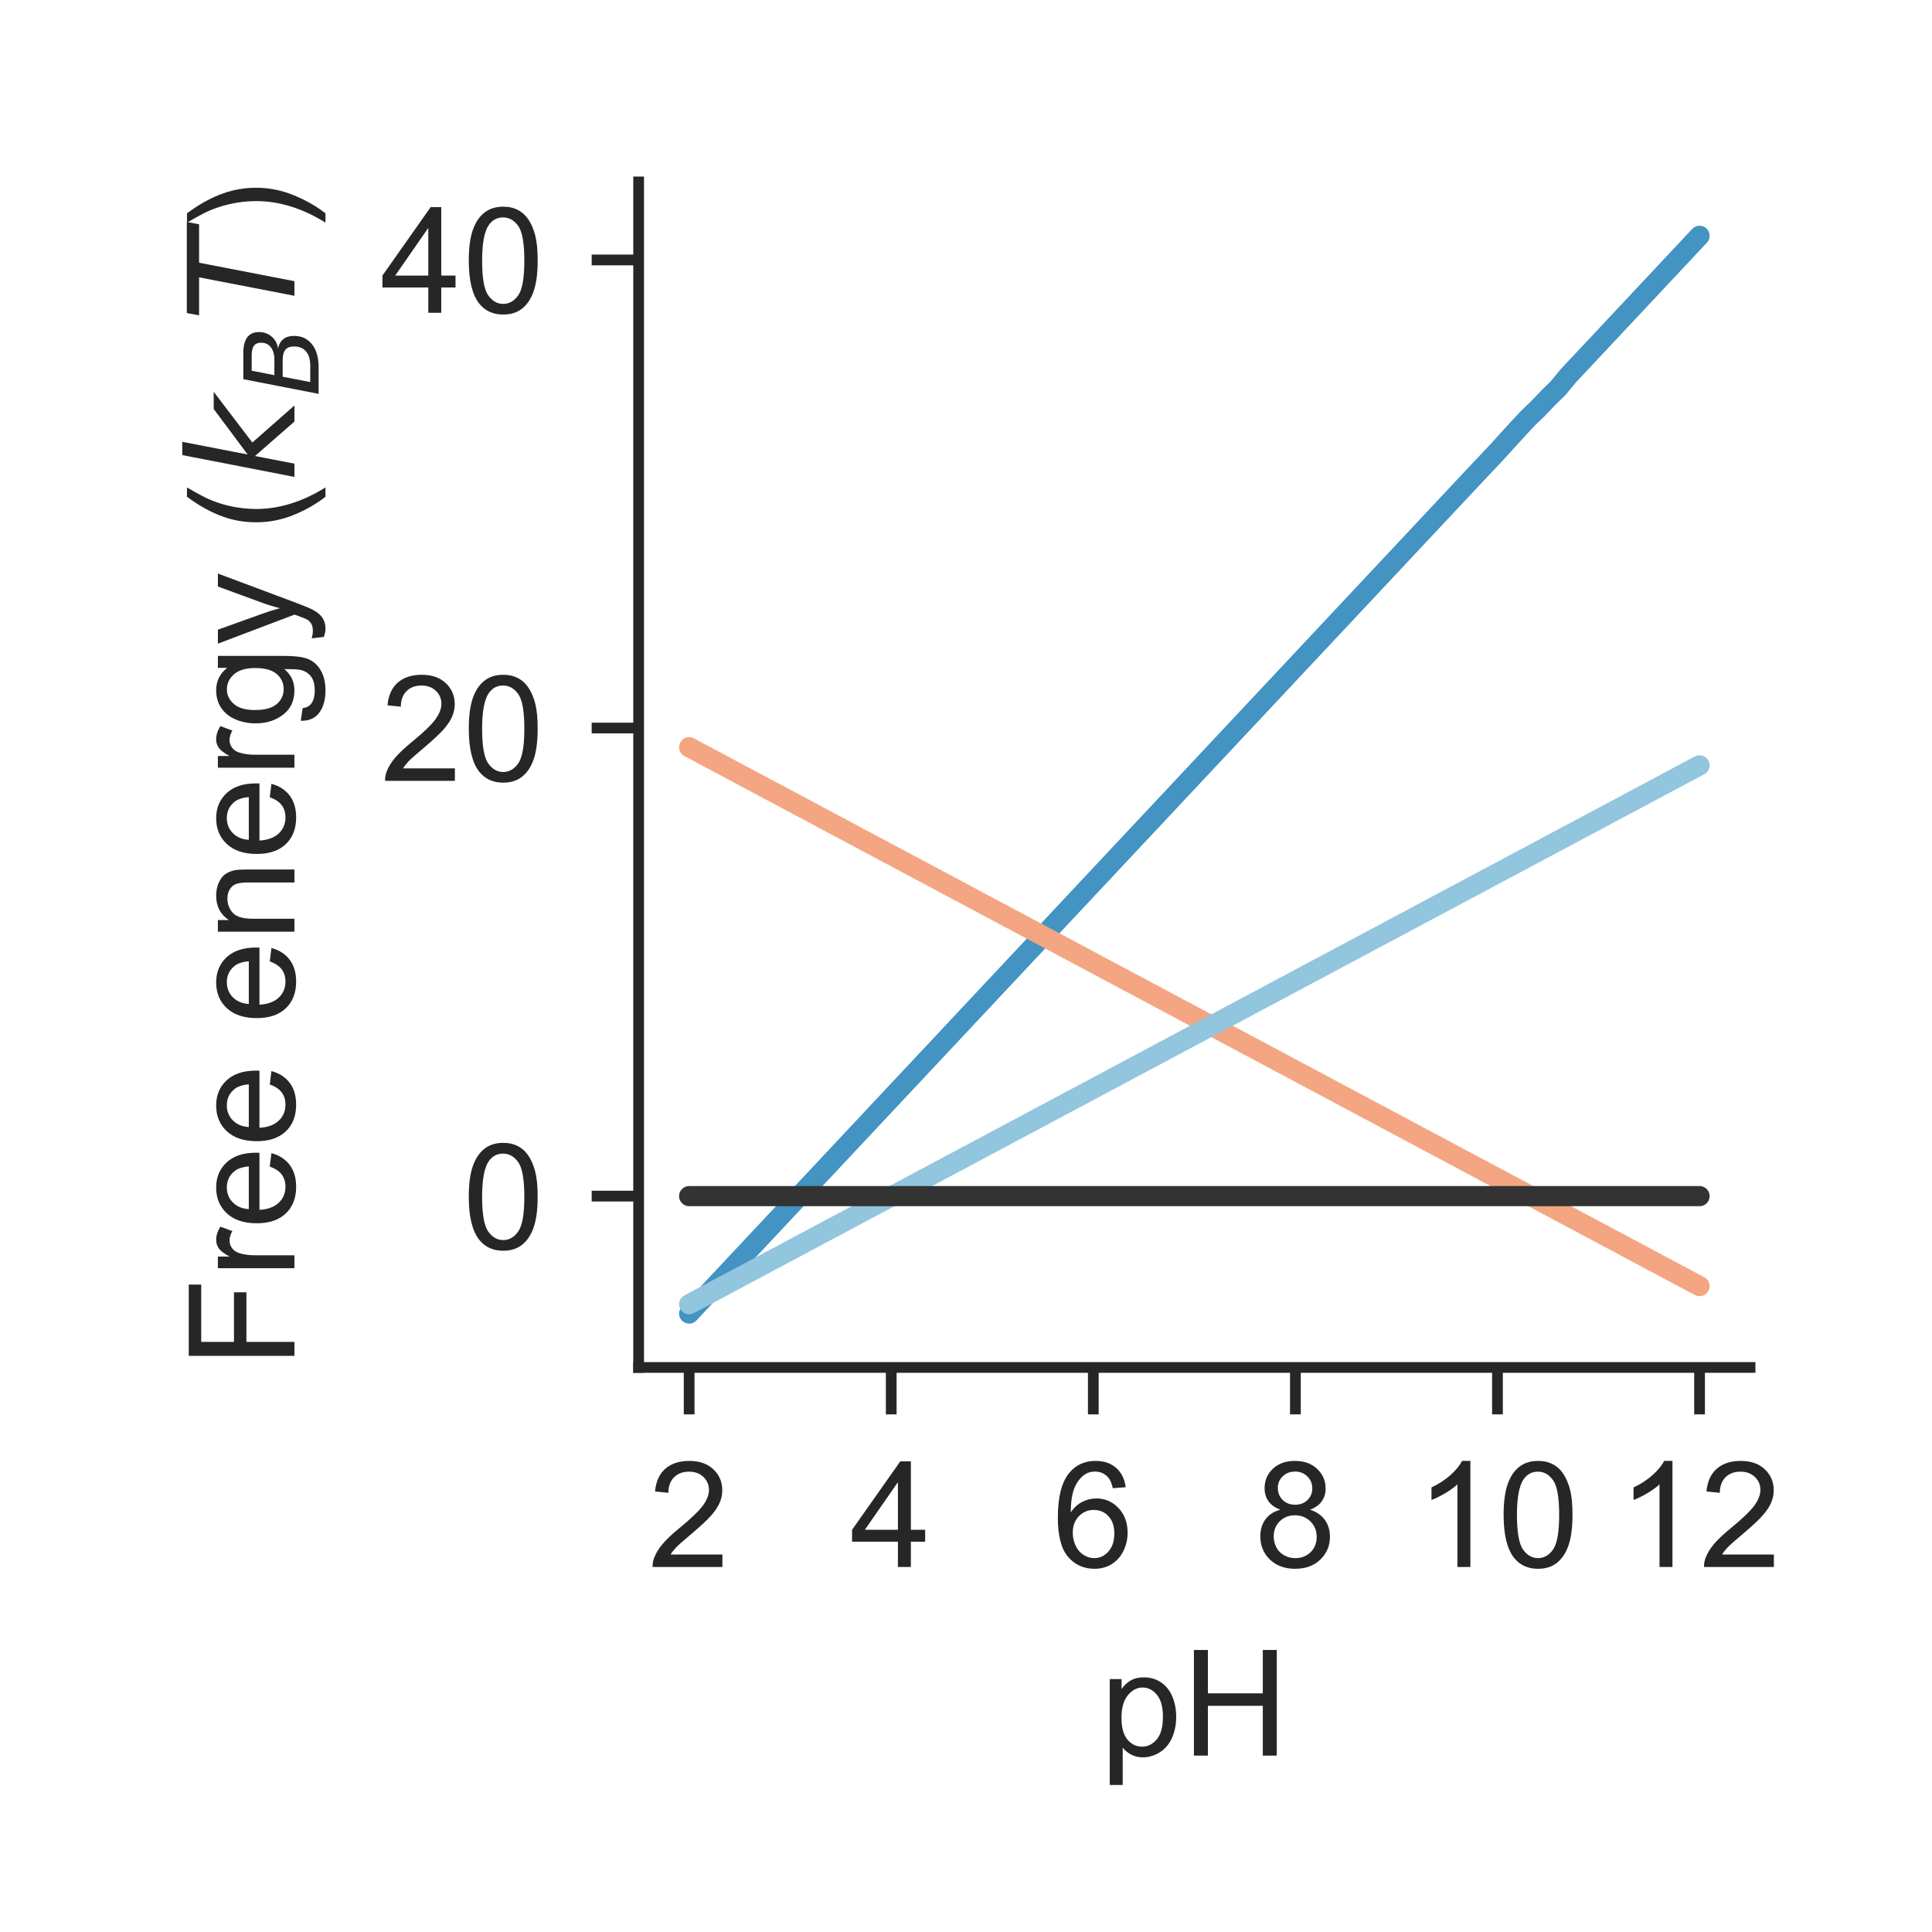 <?xml version="1.0" encoding="utf-8" standalone="no"?>
<!DOCTYPE svg PUBLIC "-//W3C//DTD SVG 1.1//EN"
  "http://www.w3.org/Graphics/SVG/1.1/DTD/svg11.dtd">
<!-- Created with matplotlib (http://matplotlib.org/) -->
<svg height="144pt" version="1.1" viewBox="0 0 144 144" width="144pt" xmlns="http://www.w3.org/2000/svg" xmlns:xlink="http://www.w3.org/1999/xlink">
 <defs>
  <style type="text/css">
*{stroke-linecap:butt;stroke-linejoin:round;}
  </style>
 </defs>
 <g id="figure_1">
  <g id="patch_1">
   <path d="M 0 144 
L 144 144 
L 144 0 
L 0 0 
z
" style="fill:#ffffff;"/>
  </g>
  <g id="axes_1">
   <g id="patch_2">
    <path d="M 47.6 101.92 
L 130.44 101.92 
L 130.44 13.56 
L 47.6 13.56 
z
" style="fill:#ffffff;"/>
   </g>
   <g id="matplotlib.axis_1">
    <g id="xtick_1">
     <g id="line2d_1">
      <defs>
       <path d="M 0 0 
L 0 3.5 
" id="mf26b5f876d" style="stroke:#262626;stroke-width:0.8;"/>
      </defs>
      <g>
       <use style="fill:#262626;stroke:#262626;stroke-width:0.8;" x="51.365" xlink:href="#mf26b5f876d" y="101.92"/>
      </g>
     </g>
     <g id="text_1">
      <!-- 2 -->
      <defs>
       <path d="M 50.344 8.453 
L 50.344 0 
L 3.031 0 
Q 2.938 3.172 4.047 6.109 
Q 5.859 10.938 9.828 15.625 
Q 13.812 20.312 21.344 26.469 
Q 33.016 36.031 37.109 41.625 
Q 41.219 47.219 41.219 52.203 
Q 41.219 57.422 37.469 61 
Q 33.734 64.594 27.734 64.594 
Q 21.391 64.594 17.578 60.781 
Q 13.766 56.984 13.719 50.25 
L 4.688 51.172 
Q 5.609 61.281 11.656 66.578 
Q 17.719 71.875 27.938 71.875 
Q 38.234 71.875 44.234 66.156 
Q 50.25 60.453 50.25 52 
Q 50.25 47.703 48.484 43.547 
Q 46.734 39.406 42.656 34.812 
Q 38.578 30.219 29.109 22.219 
Q 21.188 15.578 18.938 13.203 
Q 16.703 10.844 15.234 8.453 
z
" id="ArialMT-32"/>
      </defs>
      <g style="fill:#262626;" transform="translate(48.307 116.794)scale(0.11 -0.11)">
       <use xlink:href="#ArialMT-32"/>
      </g>
     </g>
    </g>
    <g id="xtick_2">
     <g id="line2d_2">
      <g>
       <use style="fill:#262626;stroke:#262626;stroke-width:0.8;" x="66.427" xlink:href="#mf26b5f876d" y="101.92"/>
      </g>
     </g>
     <g id="text_2">
      <!-- 4 -->
      <defs>
       <path d="M 32.328 0 
L 32.328 17.141 
L 1.266 17.141 
L 1.266 25.203 
L 33.938 71.578 
L 41.109 71.578 
L 41.109 25.203 
L 50.781 25.203 
L 50.781 17.141 
L 41.109 17.141 
L 41.109 0 
z
M 32.328 25.203 
L 32.328 57.469 
L 9.906 25.203 
z
" id="ArialMT-34"/>
      </defs>
      <g style="fill:#262626;" transform="translate(63.369 116.794)scale(0.11 -0.11)">
       <use xlink:href="#ArialMT-34"/>
      </g>
     </g>
    </g>
    <g id="xtick_3">
     <g id="line2d_3">
      <g>
       <use style="fill:#262626;stroke:#262626;stroke-width:0.8;" x="81.489" xlink:href="#mf26b5f876d" y="101.92"/>
      </g>
     </g>
     <g id="text_3">
      <!-- 6 -->
      <defs>
       <path d="M 49.75 54.047 
L 41.016 53.375 
Q 39.844 58.547 37.703 60.891 
Q 34.125 64.656 28.906 64.656 
Q 24.703 64.656 21.531 62.312 
Q 17.391 59.281 14.984 53.469 
Q 12.594 47.656 12.5 36.922 
Q 15.672 41.75 20.266 44.094 
Q 24.859 46.438 29.891 46.438 
Q 38.672 46.438 44.844 39.969 
Q 51.031 33.5 51.031 23.25 
Q 51.031 16.5 48.125 10.719 
Q 45.219 4.938 40.141 1.859 
Q 35.062 -1.219 28.609 -1.219 
Q 17.625 -1.219 10.688 6.859 
Q 3.766 14.938 3.766 33.5 
Q 3.766 54.25 11.422 63.672 
Q 18.109 71.875 29.438 71.875 
Q 37.891 71.875 43.281 67.141 
Q 48.688 62.406 49.75 54.047 
z
M 13.875 23.188 
Q 13.875 18.656 15.797 14.5 
Q 17.719 10.359 21.188 8.172 
Q 24.656 6 28.469 6 
Q 34.031 6 38.031 10.484 
Q 42.047 14.984 42.047 22.703 
Q 42.047 30.125 38.078 34.391 
Q 34.125 38.672 28.125 38.672 
Q 22.172 38.672 18.016 34.391 
Q 13.875 30.125 13.875 23.188 
z
" id="ArialMT-36"/>
      </defs>
      <g style="fill:#262626;" transform="translate(78.431 116.794)scale(0.11 -0.11)">
       <use xlink:href="#ArialMT-36"/>
      </g>
     </g>
    </g>
    <g id="xtick_4">
     <g id="line2d_4">
      <g>
       <use style="fill:#262626;stroke:#262626;stroke-width:0.8;" x="96.551" xlink:href="#mf26b5f876d" y="101.92"/>
      </g>
     </g>
     <g id="text_4">
      <!-- 8 -->
      <defs>
       <path d="M 17.672 38.812 
Q 12.203 40.828 9.562 44.531 
Q 6.938 48.25 6.938 53.422 
Q 6.938 61.234 12.547 66.547 
Q 18.172 71.875 27.484 71.875 
Q 36.859 71.875 42.578 66.422 
Q 48.297 60.984 48.297 53.172 
Q 48.297 48.188 45.672 44.5 
Q 43.062 40.828 37.75 38.812 
Q 44.344 36.672 47.781 31.875 
Q 51.219 27.094 51.219 20.453 
Q 51.219 11.281 44.719 5.031 
Q 38.234 -1.219 27.641 -1.219 
Q 17.047 -1.219 10.547 5.047 
Q 4.047 11.328 4.047 20.703 
Q 4.047 27.688 7.594 32.391 
Q 11.141 37.109 17.672 38.812 
z
M 15.922 53.719 
Q 15.922 48.641 19.188 45.406 
Q 22.469 42.188 27.688 42.188 
Q 32.766 42.188 36.016 45.375 
Q 39.266 48.578 39.266 53.219 
Q 39.266 58.062 35.906 61.359 
Q 32.562 64.656 27.594 64.656 
Q 22.562 64.656 19.234 61.422 
Q 15.922 58.203 15.922 53.719 
z
M 13.094 20.656 
Q 13.094 16.891 14.875 13.375 
Q 16.656 9.859 20.172 7.922 
Q 23.688 6 27.734 6 
Q 34.031 6 38.125 10.047 
Q 42.234 14.109 42.234 20.359 
Q 42.234 26.703 38.016 30.859 
Q 33.797 35.016 27.438 35.016 
Q 21.234 35.016 17.156 30.906 
Q 13.094 26.812 13.094 20.656 
z
" id="ArialMT-38"/>
      </defs>
      <g style="fill:#262626;" transform="translate(93.492 116.794)scale(0.11 -0.11)">
       <use xlink:href="#ArialMT-38"/>
      </g>
     </g>
    </g>
    <g id="xtick_5">
     <g id="line2d_5">
      <g>
       <use style="fill:#262626;stroke:#262626;stroke-width:0.8;" x="111.613" xlink:href="#mf26b5f876d" y="101.92"/>
      </g>
     </g>
     <g id="text_5">
      <!-- 10 -->
      <defs>
       <path d="M 37.25 0 
L 28.469 0 
L 28.469 56 
Q 25.297 52.984 20.141 49.953 
Q 14.984 46.922 10.891 45.406 
L 10.891 53.906 
Q 18.266 57.375 23.781 62.297 
Q 29.297 67.234 31.594 71.875 
L 37.25 71.875 
z
" id="ArialMT-31"/>
       <path d="M 4.156 35.297 
Q 4.156 48 6.766 55.734 
Q 9.375 63.484 14.516 67.672 
Q 19.672 71.875 27.484 71.875 
Q 33.25 71.875 37.594 69.547 
Q 41.938 67.234 44.766 62.859 
Q 47.609 58.5 49.219 52.219 
Q 50.828 45.953 50.828 35.297 
Q 50.828 22.703 48.234 14.969 
Q 45.656 7.234 40.5 3 
Q 35.359 -1.219 27.484 -1.219 
Q 17.141 -1.219 11.234 6.203 
Q 4.156 15.141 4.156 35.297 
z
M 13.188 35.297 
Q 13.188 17.672 17.312 11.828 
Q 21.438 6 27.484 6 
Q 33.547 6 37.672 11.859 
Q 41.797 17.719 41.797 35.297 
Q 41.797 52.984 37.672 58.781 
Q 33.547 64.594 27.391 64.594 
Q 21.344 64.594 17.719 59.469 
Q 13.188 52.938 13.188 35.297 
z
" id="ArialMT-30"/>
      </defs>
      <g style="fill:#262626;" transform="translate(105.496 116.794)scale(0.11 -0.11)">
       <use xlink:href="#ArialMT-31"/>
       <use x="55.615" xlink:href="#ArialMT-30"/>
      </g>
     </g>
    </g>
    <g id="xtick_6">
     <g id="line2d_6">
      <g>
       <use style="fill:#262626;stroke:#262626;stroke-width:0.8;" x="126.675" xlink:href="#mf26b5f876d" y="101.92"/>
      </g>
     </g>
     <g id="text_6">
      <!-- 12 -->
      <g style="fill:#262626;" transform="translate(120.558 116.794)scale(0.11 -0.11)">
       <use xlink:href="#ArialMT-31"/>
       <use x="55.615" xlink:href="#ArialMT-32"/>
      </g>
     </g>
    </g>
    <g id="text_7">
     <!-- pH -->
     <defs>
      <path d="M 6.594 -19.875 
L 6.594 51.859 
L 14.594 51.859 
L 14.594 45.125 
Q 17.438 49.078 21 51.047 
Q 24.562 53.031 29.641 53.031 
Q 36.281 53.031 41.359 49.609 
Q 46.438 46.188 49.016 39.953 
Q 51.609 33.734 51.609 26.312 
Q 51.609 18.359 48.75 11.984 
Q 45.906 5.609 40.453 2.219 
Q 35.016 -1.172 29 -1.172 
Q 24.609 -1.172 21.109 0.688 
Q 17.625 2.547 15.375 5.375 
L 15.375 -19.875 
z
M 14.547 25.641 
Q 14.547 15.625 18.594 10.844 
Q 22.656 6.062 28.422 6.062 
Q 34.281 6.062 38.453 11.016 
Q 42.625 15.969 42.625 26.375 
Q 42.625 36.281 38.547 41.203 
Q 34.469 46.141 28.812 46.141 
Q 23.188 46.141 18.859 40.891 
Q 14.547 35.641 14.547 25.641 
z
" id="ArialMT-70"/>
      <path d="M 8.016 0 
L 8.016 71.578 
L 17.484 71.578 
L 17.484 42.188 
L 54.688 42.188 
L 54.688 71.578 
L 64.156 71.578 
L 64.156 0 
L 54.688 0 
L 54.688 33.734 
L 17.484 33.734 
L 17.484 0 
z
" id="ArialMT-48"/>
     </defs>
     <g style="fill:#262626;" transform="translate(81.989 130.853)scale(0.11 -0.11)">
      <use xlink:href="#ArialMT-70"/>
      <use x="55.615" xlink:href="#ArialMT-48"/>
     </g>
    </g>
   </g>
   <g id="matplotlib.axis_2">
    <g id="ytick_1">
     <g id="line2d_7">
      <defs>
       <path d="M 0 0 
L -3.5 0 
" id="ma9b28b6414" style="stroke:#262626;stroke-width:0.8;"/>
      </defs>
      <g>
       <use style="fill:#262626;stroke:#262626;stroke-width:0.8;" x="47.6" xlink:href="#ma9b28b6414" y="89.152"/>
      </g>
     </g>
     <g id="text_8">
      <!-- 0 -->
      <g style="fill:#262626;" transform="translate(34.483 93.088)scale(0.11 -0.11)">
       <use xlink:href="#ArialMT-30"/>
      </g>
     </g>
    </g>
    <g id="ytick_2">
     <g id="line2d_8">
      <g>
       <use style="fill:#262626;stroke:#262626;stroke-width:0.8;" x="47.6" xlink:href="#ma9b28b6414" y="54.263"/>
      </g>
     </g>
     <g id="text_9">
      <!-- 20 -->
      <g style="fill:#262626;" transform="translate(28.366 58.2)scale(0.11 -0.11)">
       <use xlink:href="#ArialMT-32"/>
       <use x="55.615" xlink:href="#ArialMT-30"/>
      </g>
     </g>
    </g>
    <g id="ytick_3">
     <g id="line2d_9">
      <g>
       <use style="fill:#262626;stroke:#262626;stroke-width:0.8;" x="47.6" xlink:href="#ma9b28b6414" y="19.374"/>
      </g>
     </g>
     <g id="text_10">
      <!-- 40 -->
      <g style="fill:#262626;" transform="translate(28.366 23.311)scale(0.11 -0.11)">
       <use xlink:href="#ArialMT-34"/>
       <use x="55.615" xlink:href="#ArialMT-30"/>
      </g>
     </g>
    </g>
    <g id="text_11">
     <!-- Free energy ($k_B T$) -->
     <defs>
      <path d="M 8.203 0 
L 8.203 71.578 
L 56.5 71.578 
L 56.5 63.141 
L 17.672 63.141 
L 17.672 40.969 
L 51.266 40.969 
L 51.266 32.516 
L 17.672 32.516 
L 17.672 0 
z
" id="ArialMT-46"/>
      <path d="M 6.5 0 
L 6.5 51.859 
L 14.406 51.859 
L 14.406 44 
Q 17.438 49.516 20 51.266 
Q 22.562 53.031 25.641 53.031 
Q 30.078 53.031 34.672 50.203 
L 31.641 42.047 
Q 28.422 43.953 25.203 43.953 
Q 22.312 43.953 20.016 42.219 
Q 17.719 40.484 16.75 37.406 
Q 15.281 32.719 15.281 27.156 
L 15.281 0 
z
" id="ArialMT-72"/>
      <path d="M 42.094 16.703 
L 51.172 15.578 
Q 49.031 7.625 43.219 3.219 
Q 37.406 -1.172 28.375 -1.172 
Q 17 -1.172 10.328 5.828 
Q 3.656 12.844 3.656 25.484 
Q 3.656 38.578 10.391 45.797 
Q 17.141 53.031 27.875 53.031 
Q 38.281 53.031 44.875 45.953 
Q 51.469 38.875 51.469 26.031 
Q 51.469 25.25 51.422 23.688 
L 12.75 23.688 
Q 13.234 15.141 17.578 10.594 
Q 21.922 6.062 28.422 6.062 
Q 33.25 6.062 36.672 8.594 
Q 40.094 11.141 42.094 16.703 
z
M 13.234 30.906 
L 42.188 30.906 
Q 41.609 37.453 38.875 40.719 
Q 34.672 45.797 27.984 45.797 
Q 21.922 45.797 17.797 41.75 
Q 13.672 37.703 13.234 30.906 
z
" id="ArialMT-65"/>
      <path id="ArialMT-20"/>
      <path d="M 6.594 0 
L 6.594 51.859 
L 14.5 51.859 
L 14.5 44.484 
Q 20.219 53.031 31 53.031 
Q 35.688 53.031 39.625 51.344 
Q 43.562 49.656 45.516 46.922 
Q 47.469 44.188 48.25 40.438 
Q 48.734 37.984 48.734 31.891 
L 48.734 0 
L 39.938 0 
L 39.938 31.547 
Q 39.938 36.922 38.906 39.578 
Q 37.891 42.234 35.281 43.812 
Q 32.672 45.406 29.156 45.406 
Q 23.531 45.406 19.453 41.844 
Q 15.375 38.281 15.375 28.328 
L 15.375 0 
z
" id="ArialMT-6e"/>
      <path d="M 4.984 -4.297 
L 13.531 -5.562 
Q 14.062 -9.516 16.5 -11.328 
Q 19.781 -13.766 25.438 -13.766 
Q 31.547 -13.766 34.859 -11.328 
Q 38.188 -8.891 39.359 -4.5 
Q 40.047 -1.812 39.984 6.781 
Q 34.234 0 25.641 0 
Q 14.938 0 9.078 7.719 
Q 3.219 15.438 3.219 26.219 
Q 3.219 33.641 5.906 39.906 
Q 8.594 46.188 13.688 49.609 
Q 18.797 53.031 25.688 53.031 
Q 34.859 53.031 40.828 45.609 
L 40.828 51.859 
L 48.922 51.859 
L 48.922 7.031 
Q 48.922 -5.078 46.453 -10.125 
Q 44 -15.188 38.641 -18.109 
Q 33.297 -21.047 25.484 -21.047 
Q 16.219 -21.047 10.5 -16.875 
Q 4.781 -12.703 4.984 -4.297 
z
M 12.25 26.859 
Q 12.25 16.656 16.297 11.969 
Q 20.359 7.281 26.469 7.281 
Q 32.516 7.281 36.609 11.938 
Q 40.719 16.609 40.719 26.562 
Q 40.719 36.078 36.5 40.906 
Q 32.281 45.75 26.312 45.75 
Q 20.453 45.75 16.344 40.984 
Q 12.25 36.234 12.25 26.859 
z
" id="ArialMT-67"/>
      <path d="M 6.203 -19.969 
L 5.219 -11.719 
Q 8.109 -12.5 10.25 -12.5 
Q 13.188 -12.5 14.938 -11.516 
Q 16.703 -10.547 17.828 -8.797 
Q 18.656 -7.469 20.516 -2.25 
Q 20.75 -1.516 21.297 -0.094 
L 1.609 51.859 
L 11.078 51.859 
L 21.875 21.828 
Q 23.969 16.109 25.641 9.812 
Q 27.156 15.875 29.25 21.625 
L 40.328 51.859 
L 49.125 51.859 
L 29.391 -0.875 
Q 26.219 -9.422 24.469 -12.641 
Q 22.125 -17 19.094 -19.016 
Q 16.062 -21.047 11.859 -21.047 
Q 9.328 -21.047 6.203 -19.969 
z
" id="ArialMT-79"/>
      <path d="M 23.391 -21.047 
Q 16.109 -11.859 11.078 0.438 
Q 6.062 12.75 6.062 25.922 
Q 6.062 37.547 9.812 48.188 
Q 14.203 60.547 23.391 72.797 
L 29.688 72.797 
Q 23.781 62.641 21.875 58.297 
Q 18.891 51.562 17.188 44.234 
Q 15.094 35.109 15.094 25.875 
Q 15.094 2.391 29.688 -21.047 
z
" id="ArialMT-28"/>
      <path d="M 18.312 75.984 
L 27.297 75.984 
L 18.703 31.688 
L 49.516 54.688 
L 61.188 54.688 
L 26.812 28.516 
L 51.906 0 
L 41.016 0 
L 17.672 26.703 
L 12.5 0 
L 3.516 0 
z
" id="DejaVuSans-Oblique-6b"/>
      <path d="M 16.891 72.906 
L 42.094 72.906 
Q 52.344 72.906 57.422 69.094 
Q 62.5 65.281 62.5 57.625 
Q 62.5 50.594 58.125 45.484 
Q 53.766 40.375 46.688 39.312 
Q 52.734 37.938 55.766 34.078 
Q 58.797 30.219 58.797 23.781 
Q 58.797 12.797 50.656 6.391 
Q 42.531 0 28.422 0 
L 2.688 0 
z
M 19.281 34.812 
L 14.109 8.109 
L 29.984 8.109 
Q 38.922 8.109 43.75 12.203 
Q 48.578 16.312 48.578 23.781 
Q 48.578 29.547 45.375 32.172 
Q 42.188 34.812 35.109 34.812 
z
M 25.094 64.797 
L 20.797 42.828 
L 35.5 42.828 
Q 43.359 42.828 47.781 46.234 
Q 52.203 49.656 52.203 55.719 
Q 52.203 60.453 49.219 62.625 
Q 46.234 64.797 39.703 64.797 
z
" id="DejaVuSans-Oblique-42"/>
      <path d="M 5.906 72.906 
L 67.578 72.906 
L 66.016 64.594 
L 39.984 64.594 
L 27.484 0 
L 17.578 0 
L 30.078 64.594 
L 4.297 64.594 
z
" id="DejaVuSans-Oblique-54"/>
      <path d="M 12.359 -21.047 
L 6.062 -21.047 
Q 20.656 2.391 20.656 25.875 
Q 20.656 35.062 18.562 44.094 
Q 16.891 51.422 13.922 58.156 
Q 12.016 62.547 6.062 72.797 
L 12.359 72.797 
Q 21.531 60.547 25.922 48.188 
Q 29.688 37.547 29.688 25.922 
Q 29.688 12.75 24.625 0.438 
Q 19.578 -11.859 12.359 -21.047 
z
" id="ArialMT-29"/>
     </defs>
     <g style="fill:#262626;" transform="translate(21.946 101.96)rotate(-90)scale(0.11 -0.11)">
      <use transform="translate(0 0.016)" xlink:href="#ArialMT-46"/>
      <use transform="translate(61.084 0.016)" xlink:href="#ArialMT-72"/>
      <use transform="translate(94.385 0.016)" xlink:href="#ArialMT-65"/>
      <use transform="translate(150 0.016)" xlink:href="#ArialMT-65"/>
      <use transform="translate(205.615 0.016)" xlink:href="#ArialMT-20"/>
      <use transform="translate(233.398 0.016)" xlink:href="#ArialMT-65"/>
      <use transform="translate(289.014 0.016)" xlink:href="#ArialMT-6e"/>
      <use transform="translate(344.629 0.016)" xlink:href="#ArialMT-65"/>
      <use transform="translate(400.244 0.016)" xlink:href="#ArialMT-72"/>
      <use transform="translate(433.545 0.016)" xlink:href="#ArialMT-67"/>
      <use transform="translate(489.16 0.016)" xlink:href="#ArialMT-79"/>
      <use transform="translate(539.16 0.016)" xlink:href="#ArialMT-20"/>
      <use transform="translate(566.943 0.016)" xlink:href="#ArialMT-28"/>
      <use transform="translate(600.244 0.016)" xlink:href="#DejaVuSans-Oblique-6b"/>
      <use transform="translate(658.154 -16.391)scale(0.7)" xlink:href="#DejaVuSans-Oblique-42"/>
      <use transform="translate(708.911 0.016)" xlink:href="#DejaVuSans-Oblique-54"/>
      <use transform="translate(769.995 0.016)" xlink:href="#ArialMT-29"/>
     </g>
    </g>
   </g>
   <g id="patch_3">
    <path d="M 47.6 101.92 
L 47.6 13.56 
" style="fill:none;stroke:#262626;stroke-linecap:square;stroke-linejoin:miter;stroke-width:0.8;"/>
   </g>
   <g id="patch_4">
    <path d="M 47.6 101.92 
L 130.44 101.92 
" style="fill:none;stroke:#262626;stroke-linecap:square;stroke-linejoin:miter;stroke-width:0.8;"/>
   </g>
   <g id="line2d_10">
    <path clip-path="url(#pb23beea413)" d="M 51.365 97.904 
L 52.119 97.1 
L 52.872 96.297 
L 53.625 95.494 
L 54.378 94.69 
L 55.131 93.887 
L 55.884 93.084 
L 56.637 92.28 
L 57.39 91.477 
L 58.143 90.674 
L 58.896 89.87 
L 59.649 89.067 
L 60.403 88.264 
L 61.156 87.46 
L 61.909 86.657 
L 62.662 85.854 
L 63.415 85.05 
L 64.168 84.247 
L 64.921 83.444 
L 65.674 82.64 
L 66.427 81.837 
L 67.18 81.033 
L 67.933 80.23 
L 68.687 79.427 
L 69.44 78.623 
L 70.193 77.82 
L 70.946 77.017 
L 71.699 76.213 
L 72.452 75.41 
L 73.205 74.607 
L 73.958 73.803 
L 74.711 73 
L 75.464 72.197 
L 76.217 71.393 
L 76.971 70.59 
L 77.724 69.787 
L 78.477 68.983 
L 79.23 68.18 
L 79.983 67.377 
L 80.736 66.573 
L 81.489 65.77 
L 82.242 64.967 
L 82.995 64.163 
L 83.748 63.36 
L 84.501 62.557 
L 85.255 61.753 
L 86.008 60.95 
L 86.761 60.147 
L 87.514 59.343 
L 88.267 58.54 
L 89.02 57.737 
L 89.773 56.933 
L 90.526 56.13 
L 91.279 55.327 
L 92.032 54.523 
L 92.785 53.72 
L 93.539 52.917 
L 94.292 52.113 
L 95.045 51.31 
L 95.798 50.507 
L 96.551 49.703 
L 97.304 48.9 
L 98.057 48.097 
L 98.81 47.293 
L 99.563 46.49 
L 100.316 45.686 
L 101.069 44.883 
L 101.823 44.08 
L 102.576 43.276 
L 103.329 42.473 
L 104.082 41.67 
L 104.835 40.866 
L 105.588 40.063 
L 106.341 39.259 
L 107.094 38.457 
L 107.847 37.653 
L 108.6 36.85 
L 109.353 36.046 
L 110.107 35.245 
L 110.86 34.447 
L 111.613 33.648 
L 112.366 32.814 
L 113.119 31.99 
L 113.872 31.183 
L 114.625 30.46 
L 115.378 29.667 
L 116.131 28.932 
L 116.884 28.019 
L 117.637 27.215 
L 118.391 26.412 
L 119.144 25.609 
L 119.897 24.806 
L 120.65 24.002 
L 121.403 23.199 
L 122.156 22.396 
L 122.909 21.593 
L 123.662 20.789 
L 124.415 19.986 
L 125.168 19.183 
L 125.921 18.38 
L 126.675 17.576 
" style="fill:none;stroke:#4393c3;stroke-linecap:round;stroke-width:1.5;"/>
   </g>
   <g id="line2d_11">
    <path clip-path="url(#pb23beea413)" d="M 51.365 55.692 
L 52.119 56.094 
L 52.872 56.496 
L 53.625 56.897 
L 54.378 57.299 
L 55.131 57.701 
L 55.884 58.102 
L 56.637 58.504 
L 57.39 58.906 
L 58.143 59.307 
L 58.896 59.709 
L 59.649 60.111 
L 60.403 60.512 
L 61.156 60.914 
L 61.909 61.316 
L 62.662 61.717 
L 63.415 62.119 
L 64.168 62.521 
L 64.921 62.922 
L 65.674 63.324 
L 66.427 63.726 
L 67.18 64.128 
L 67.933 64.529 
L 68.687 64.931 
L 69.44 65.333 
L 70.193 65.734 
L 70.946 66.136 
L 71.699 66.538 
L 72.452 66.939 
L 73.205 67.341 
L 73.958 67.743 
L 74.711 68.144 
L 75.464 68.546 
L 76.217 68.948 
L 76.971 69.349 
L 77.724 69.751 
L 78.477 70.153 
L 79.23 70.554 
L 79.983 70.956 
L 80.736 71.358 
L 81.489 71.759 
L 82.242 72.161 
L 82.995 72.563 
L 83.748 72.964 
L 84.501 73.366 
L 85.255 73.768 
L 86.008 74.169 
L 86.761 74.571 
L 87.514 74.973 
L 88.267 75.374 
L 89.02 75.776 
L 89.773 76.178 
L 90.526 76.579 
L 91.279 76.981 
L 92.032 77.383 
L 92.785 77.784 
L 93.539 78.186 
L 94.292 78.588 
L 95.045 78.989 
L 95.798 79.391 
L 96.551 79.793 
L 97.304 80.194 
L 98.057 80.596 
L 98.81 80.998 
L 99.563 81.399 
L 100.316 81.801 
L 101.069 82.203 
L 101.823 82.604 
L 102.576 83.006 
L 103.329 83.408 
L 104.082 83.809 
L 104.835 84.211 
L 105.588 84.613 
L 106.341 85.014 
L 107.094 85.416 
L 107.847 85.818 
L 108.6 86.219 
L 109.353 86.621 
L 110.107 87.023 
L 110.86 87.424 
L 111.613 87.826 
L 112.366 88.228 
L 113.119 88.629 
L 113.872 89.031 
L 114.625 89.433 
L 115.378 89.834 
L 116.131 90.236 
L 116.884 90.638 
L 117.637 91.039 
L 118.391 91.441 
L 119.144 91.843 
L 119.897 92.244 
L 120.65 92.646 
L 121.403 93.048 
L 122.156 93.449 
L 122.909 93.851 
L 123.662 94.253 
L 124.415 94.654 
L 125.168 95.056 
L 125.921 95.458 
L 126.675 95.859 
" style="fill:none;stroke:#f4a582;stroke-linecap:round;stroke-width:1.5;"/>
   </g>
   <g id="line2d_12">
    <path clip-path="url(#pb23beea413)" d="M 51.365 97.212 
L 52.119 96.81 
L 52.872 96.409 
L 53.625 96.007 
L 54.378 95.605 
L 55.131 95.204 
L 55.884 94.802 
L 56.637 94.4 
L 57.39 93.999 
L 58.143 93.597 
L 58.896 93.195 
L 59.649 92.793 
L 60.403 92.392 
L 61.156 91.99 
L 61.909 91.588 
L 62.662 91.187 
L 63.415 90.785 
L 64.168 90.383 
L 64.921 89.982 
L 65.674 89.58 
L 66.427 89.178 
L 67.18 88.777 
L 67.933 88.375 
L 68.687 87.973 
L 69.44 87.572 
L 70.193 87.17 
L 70.946 86.768 
L 71.699 86.367 
L 72.452 85.965 
L 73.205 85.563 
L 73.958 85.162 
L 74.711 84.76 
L 75.464 84.358 
L 76.217 83.957 
L 76.971 83.555 
L 77.724 83.153 
L 78.477 82.752 
L 79.23 82.35 
L 79.983 81.948 
L 80.736 81.547 
L 81.489 81.145 
L 82.242 80.743 
L 82.995 80.342 
L 83.748 79.94 
L 84.501 79.538 
L 85.255 79.137 
L 86.008 78.735 
L 86.761 78.333 
L 87.514 77.932 
L 88.267 77.53 
L 89.02 77.128 
L 89.773 76.727 
L 90.526 76.325 
L 91.279 75.923 
L 92.032 75.522 
L 92.785 75.12 
L 93.539 74.718 
L 94.292 74.317 
L 95.045 73.915 
L 95.798 73.513 
L 96.551 73.112 
L 97.304 72.71 
L 98.057 72.308 
L 98.81 71.907 
L 99.563 71.505 
L 100.316 71.103 
L 101.069 70.702 
L 101.823 70.3 
L 102.576 69.898 
L 103.329 69.497 
L 104.082 69.095 
L 104.835 68.693 
L 105.588 68.292 
L 106.341 67.89 
L 107.094 67.488 
L 107.847 67.087 
L 108.6 66.685 
L 109.353 66.283 
L 110.107 65.882 
L 110.86 65.48 
L 111.613 65.078 
L 112.366 64.677 
L 113.119 64.275 
L 113.872 63.873 
L 114.625 63.472 
L 115.378 63.07 
L 116.131 62.668 
L 116.884 62.267 
L 117.637 61.865 
L 118.391 61.463 
L 119.144 61.062 
L 119.897 60.66 
L 120.65 60.258 
L 121.403 59.857 
L 122.156 59.455 
L 122.909 59.053 
L 123.662 58.652 
L 124.415 58.25 
L 125.168 57.848 
L 125.921 57.446 
L 126.675 57.045 
" style="fill:none;stroke:#92c5de;stroke-linecap:round;stroke-width:1.5;"/>
   </g>
   <g id="line2d_13">
    <path clip-path="url(#pb23beea413)" d="M 51.365 89.152 
L 52.119 89.152 
L 52.872 89.152 
L 53.625 89.152 
L 54.378 89.152 
L 55.131 89.152 
L 55.884 89.152 
L 56.637 89.152 
L 57.39 89.152 
L 58.143 89.152 
L 58.896 89.152 
L 59.649 89.152 
L 60.403 89.152 
L 61.156 89.152 
L 61.909 89.152 
L 62.662 89.152 
L 63.415 89.152 
L 64.168 89.152 
L 64.921 89.152 
L 65.674 89.152 
L 66.427 89.152 
L 67.18 89.152 
L 67.933 89.152 
L 68.687 89.152 
L 69.44 89.152 
L 70.193 89.152 
L 70.946 89.152 
L 71.699 89.152 
L 72.452 89.152 
L 73.205 89.152 
L 73.958 89.152 
L 74.711 89.152 
L 75.464 89.152 
L 76.217 89.152 
L 76.971 89.152 
L 77.724 89.152 
L 78.477 89.152 
L 79.23 89.152 
L 79.983 89.152 
L 80.736 89.152 
L 81.489 89.152 
L 82.242 89.152 
L 82.995 89.152 
L 83.748 89.152 
L 84.501 89.152 
L 85.255 89.152 
L 86.008 89.152 
L 86.761 89.152 
L 87.514 89.152 
L 88.267 89.152 
L 89.02 89.152 
L 89.773 89.152 
L 90.526 89.152 
L 91.279 89.152 
L 92.032 89.152 
L 92.785 89.152 
L 93.539 89.152 
L 94.292 89.152 
L 95.045 89.152 
L 95.798 89.152 
L 96.551 89.152 
L 97.304 89.152 
L 98.057 89.152 
L 98.81 89.152 
L 99.563 89.152 
L 100.316 89.152 
L 101.069 89.152 
L 101.823 89.152 
L 102.576 89.152 
L 103.329 89.152 
L 104.082 89.152 
L 104.835 89.152 
L 105.588 89.152 
L 106.341 89.152 
L 107.094 89.152 
L 107.847 89.152 
L 108.6 89.152 
L 109.353 89.152 
L 110.107 89.152 
L 110.86 89.152 
L 111.613 89.152 
L 112.366 89.152 
L 113.119 89.152 
L 113.872 89.152 
L 114.625 89.152 
L 115.378 89.152 
L 116.131 89.152 
L 116.884 89.152 
L 117.637 89.152 
L 118.391 89.152 
L 119.144 89.152 
L 119.897 89.152 
L 120.65 89.152 
L 121.403 89.152 
L 122.156 89.152 
L 122.909 89.152 
L 123.662 89.152 
L 124.415 89.152 
L 125.168 89.152 
L 125.921 89.152 
L 126.675 89.152 
" style="fill:none;stroke:#333333;stroke-linecap:round;stroke-width:1.5;"/>
   </g>
  </g>
 </g>
 <defs>
  <clipPath id="pb23beea413">
   <rect height="88.36" width="82.84" x="47.6" y="13.56"/>
  </clipPath>
 </defs>
</svg>
